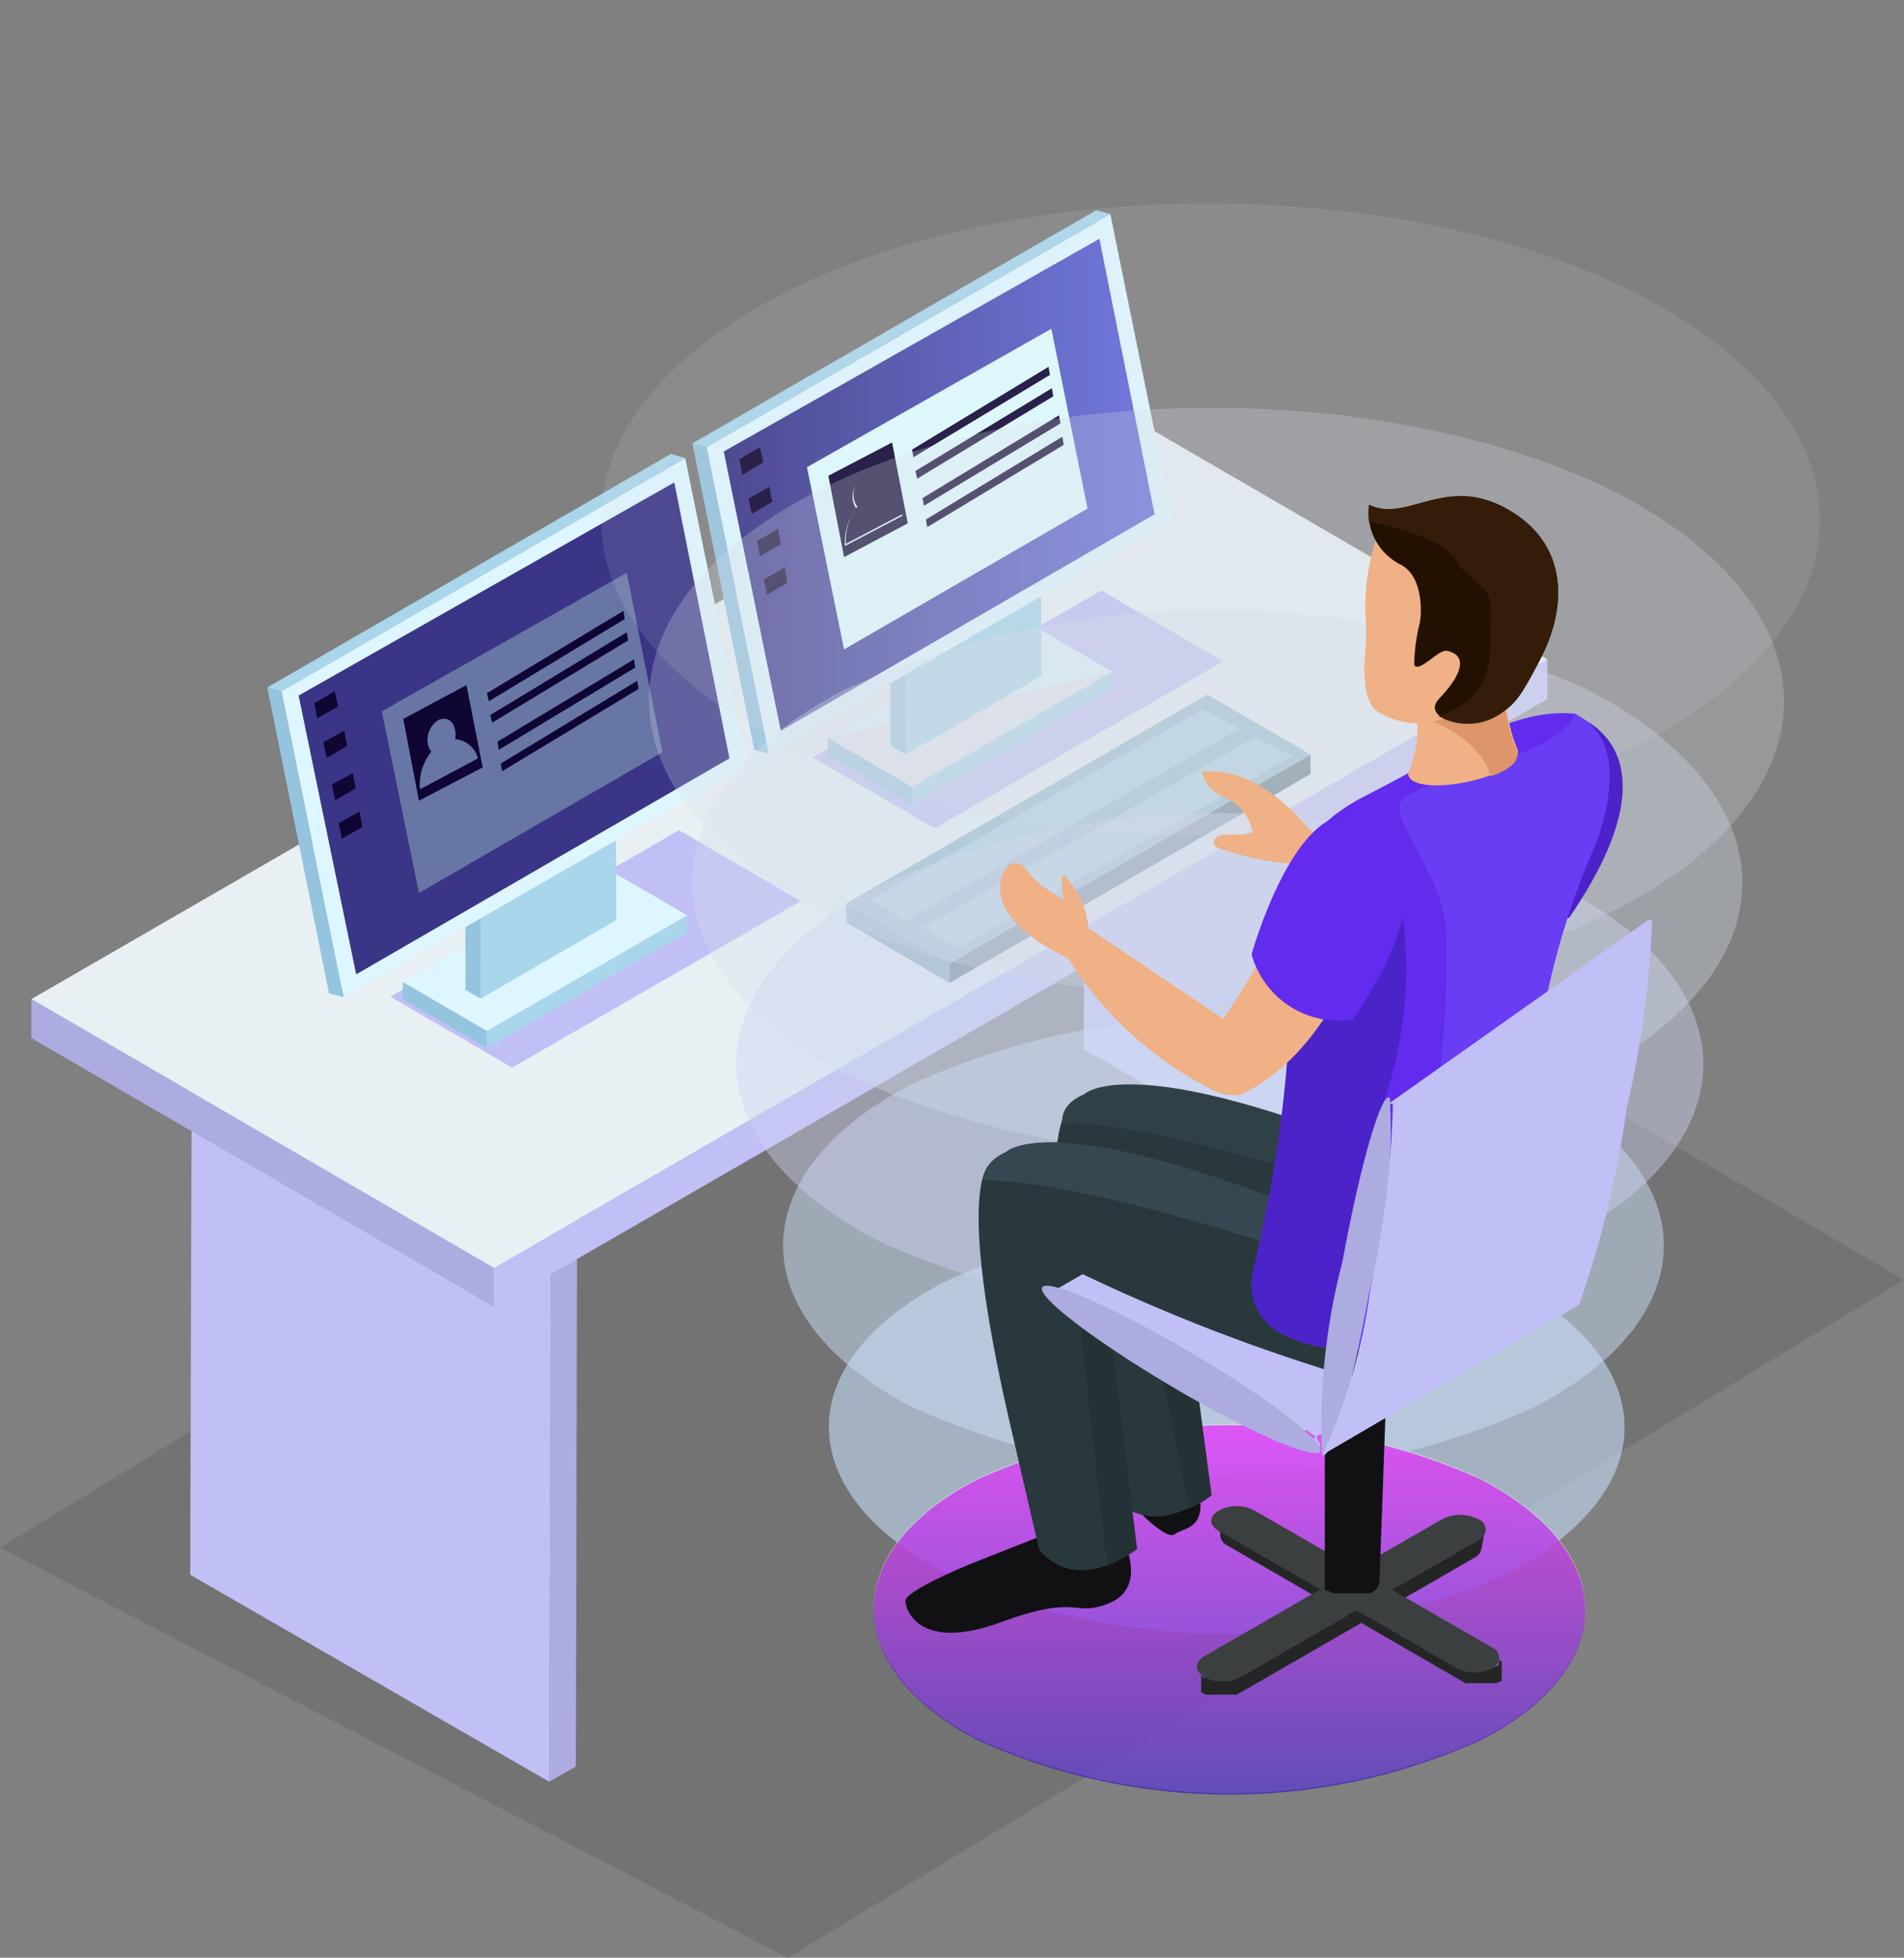 <svg width="610" height="627" viewBox="0 0 610 627" fill="none" xmlns="http://www.w3.org/2000/svg">
<rect x="0" y="0" width="610" height="627" fill="#808080" stroke="none"/>
<path opacity="0.1" d="M0 495.657L252.44 626.999L610 409.873L370.509 269.693L0 495.657Z" fill="black"/>
<path d="M462.224 402.409L470.755 397.381L471.213 199.605L462.833 204.633L462.224 402.409Z" fill="#E6E6FF"/>
<path d="M462.833 204.632L471.212 199.604L356.342 133.323L347.811 138.199L462.833 204.632Z" fill="#AEB6BC"/>
<path d="M347.81 138.2L347.201 335.975L462.223 402.408L462.833 204.633L347.81 138.2Z" fill="#C0C0F6"/>
<path d="M175.962 570.625L184.494 565.75L184.951 367.974L176.572 372.85L175.962 570.625Z" fill="#ACACE0"/>
<path d="M176.572 372.848L184.951 367.973L70.081 301.54L61.549 306.568L176.572 372.848Z" fill="#AEB6BC"/>
<path d="M61.548 306.569L60.939 504.344L175.962 570.625L176.571 372.849L61.548 306.569Z" fill="#C0C0F6"/>
<path d="M10.055 319.976V332.47L158.29 418.559V406.064L10.055 319.976Z" fill="#ACACE0"/>
<path d="M158.289 406.063V418.557L495.74 223.829V211.182L158.289 406.063Z" fill="#C0C0F6"/>
<path d="M10.055 319.975L158.29 406.064L495.74 211.183L347.505 125.095L10.055 319.975Z" fill="#E9F0F4"/>
<path d="M260.362 242.571L299.515 265.274L391.838 211.792L352.837 189.089L260.362 242.571Z" fill="#C0C0F6"/>
<path d="M265.238 236.325V241.963L292.203 257.657V252.019L265.238 236.325Z" fill="#95C4DE"/>
<path d="M292.204 252.021V257.658L356.342 220.633V215.147L292.204 252.021Z" fill="#A9D6EA"/>
<path d="M265.238 236.326L292.203 252.02L356.342 215.147L329.224 199.3L265.238 236.326Z" fill="#E6E7EC"/>
<path d="M265.238 236.326L356.342 215.147L329.224 199.3L265.238 236.326Z" fill="#DEF6FF"/>
<path d="M290.222 241.657L285.347 238.914L285.194 188.937L290.07 191.679L290.222 241.657Z" fill="#95C4DE"/>
<path d="M290.069 191.681L285.194 188.938L328.766 163.797L333.489 166.54L290.069 191.681Z" fill="#C0C5D1"/>
<path d="M333.488 166.539L333.64 216.516L290.221 241.657L290.069 191.68L333.488 166.539Z" fill="#A9D6EA"/>
<path d="M246.347 241.354L241.624 240.135L221.819 142.009L226.389 143.228L246.347 241.354Z" fill="#95C4DE"/>
<path d="M226.389 143.226L221.819 142.007L351.162 67.346L355.733 68.565L226.389 143.226Z" fill="#A9D6EA"/>
<path d="M355.732 68.566L375.689 166.692L246.346 241.353L226.388 143.227L355.732 68.566Z" fill="#DEF6FF"/>
<path d="M352.227 76.49L369.9 164.712L250.155 234.04L231.873 144.599L352.227 76.49Z" fill="url(#paint0_linear_6_356)"/>
<path d="M336.84 105.286L348.419 162.882L270.417 207.983L258.534 149.626L336.84 105.286Z" fill="#DEFCFF"/>
<path d="M336.993 124.332L337.45 126.923L293.879 153.282L293.269 150.845L336.993 124.332Z" fill="#0F0633"/>
<path d="M335.927 117.476L336.384 120.067L292.661 146.427L292.203 143.989L335.927 117.476Z" fill="#0F0633"/>
<path d="M340.344 139.874L340.801 142.464L297.078 168.824L296.62 166.386L340.344 139.874Z" fill="#0F0633"/>
<path d="M339.279 133.018L339.736 135.609L296.012 161.969L295.555 159.531L339.279 133.018Z" fill="#0F0633"/>
<path d="M243.452 143.226L244.519 148.102L237.815 152.063L236.901 147.035L243.452 143.226Z" fill="#0F0633"/>
<path d="M246.498 155.874L247.412 160.749L240.861 164.559L239.795 159.683L246.498 155.874Z" fill="#0F0633"/>
<path d="M249.241 169.436L250.155 174.312L243.452 178.121L242.538 173.246L249.241 169.436Z" fill="#0F0633"/>
<path d="M251.374 181.776L252.289 186.651L245.738 190.461L244.671 185.585L251.374 181.776Z" fill="#0F0633"/>
<path d="M265.39 152.37L285.805 141.704L290.832 167.607L270.418 178.425L265.39 152.37ZM270.875 174.768L289.156 165.169C288.74 163.509 287.808 162.025 286.494 160.929C285.179 159.834 283.551 159.184 281.844 159.074C282.072 158.071 282.072 157.03 281.844 156.027C281.81 155.417 281.625 154.825 281.304 154.305C280.983 153.786 280.537 153.355 280.007 153.052C279.477 152.749 278.879 152.583 278.268 152.571C277.658 152.558 277.054 152.699 276.512 152.979C275.257 153.763 274.275 154.916 273.702 156.281C273.13 157.645 272.993 159.153 273.312 160.598C273.48 161.434 273.846 162.218 274.379 162.883C271.735 166.258 270.433 170.491 270.722 174.768H270.875Z" fill="#0F0633"/>
<path d="M276.663 152.37C277.205 152.089 277.809 151.948 278.42 151.961C279.03 151.974 279.628 152.139 280.158 152.442C280.688 152.745 281.134 153.176 281.455 153.696C281.776 154.215 281.961 154.807 281.995 155.417C282.223 156.42 282.223 157.462 281.995 158.465C283.702 158.575 285.33 159.224 286.645 160.32C287.959 161.415 288.891 162.9 289.308 164.559L271.026 174.159C270.737 169.881 272.039 165.648 274.682 162.274C274.149 161.608 273.783 160.824 273.616 159.988C273.282 158.559 273.395 157.062 273.94 155.699C274.485 154.337 275.435 153.174 276.663 152.37Z" fill="#0F0633"/>
<path d="M125.077 319.213L164.078 341.916L256.553 288.587L217.552 265.884L125.077 319.213Z" fill="#C0C0F6"/>
<path d="M129.038 314.489V319.974L156.004 335.668V330.183L129.038 314.489Z" fill="#95C4DE"/>
<path d="M156.004 330.184V335.67L220.142 298.644V293.158L156.004 330.184Z" fill="#A9D6EA"/>
<path d="M129.038 314.49L156.004 330.184L220.142 293.158L193.024 277.464L129.038 314.49Z" fill="#DEF6FF"/>
<path d="M129.038 314.49L220.142 293.158L193.024 277.464L129.038 314.49Z" fill="#DEF6FF"/>
<path d="M154.024 319.82L149.149 317.078L148.996 266.948L153.871 269.843L154.024 319.82Z" fill="#95C4DE"/>
<path d="M153.871 269.845L148.996 266.95L192.568 241.961L197.291 244.704L153.871 269.845Z" fill="#C0C5D1"/>
<path d="M197.29 244.703L197.442 294.68L154.023 319.821L153.871 269.844L197.29 244.703Z" fill="#A9D6EA"/>
<path d="M110.147 319.366L105.424 318.147L85.619 220.173L90.19 221.392L110.147 319.366Z" fill="#95C4DE"/>
<path d="M90.19 221.393L85.619 220.174L214.962 145.361L219.533 146.732L90.19 221.393Z" fill="#A9D6EA"/>
<path d="M219.534 146.73L239.491 244.856L110.148 319.365L90.19 221.391L219.534 146.73Z" fill="#DEF6FF"/>
<path d="M216.029 154.501L233.702 242.875L114.109 312.051L95.675 222.762L216.029 154.501Z" fill="url(#paint1_linear_6_356)"/>
<path d="M200.795 183.453L212.221 240.896L134.219 285.998L122.336 227.793L200.795 183.453Z" fill="#6876A5"/>
<path d="M200.795 202.5L201.252 205.09L157.681 231.45L157.071 229.012L200.795 202.5Z" fill="#0F0633"/>
<path d="M199.728 195.644L200.185 198.234L156.613 224.594L156.004 222.003L199.728 195.644Z" fill="#0F0633"/>
<path d="M204.146 218.042L204.603 220.632L160.88 246.992L160.422 244.554L204.146 218.042Z" fill="#0F0633"/>
<path d="M203.079 211.185L203.536 213.776L159.812 240.135L159.355 237.545L203.079 211.185Z" fill="#0F0633"/>
<path d="M107.253 221.393L108.319 226.269L101.616 230.078L100.702 225.202L107.253 221.393Z" fill="#0F0633"/>
<path d="M110.3 234.041L111.214 238.917L104.663 242.726L103.597 237.698L110.3 234.041Z" fill="#0F0633"/>
<path d="M113.042 247.6L113.956 252.476L107.405 256.285L106.338 251.257L113.042 247.6Z" fill="#0F0633"/>
<path d="M115.175 259.943L116.089 264.819L109.538 268.628L108.471 263.6L115.175 259.943Z" fill="#0F0633"/>
<path d="M129.191 230.229L149.453 219.411L154.633 245.771L134.218 256.436L129.191 230.229ZM134.675 252.627L152.957 242.876C152.541 241.216 151.608 239.731 150.294 238.636C148.98 237.54 147.351 236.891 145.644 236.781C145.871 235.829 145.871 234.837 145.644 233.886C145.644 230.838 142.597 229.467 140.312 230.686C139.102 231.514 138.157 232.672 137.59 234.024C137.022 235.375 136.857 236.861 137.113 238.304C137.25 239.196 137.617 240.036 138.179 240.742C135.496 244.096 134.188 248.345 134.523 252.627H134.675Z" fill="#0F0633"/>
<path d="M140.465 230.689C142.75 229.47 145.188 230.689 145.797 233.888C146.024 234.84 146.024 235.832 145.797 236.783C147.505 236.893 149.133 237.543 150.447 238.638C151.761 239.734 152.694 241.218 153.11 242.878L134.828 252.63C134.494 248.348 135.801 244.099 138.485 240.745C137.813 240.073 137.338 239.23 137.114 238.307C136.873 236.849 137.062 235.352 137.657 234C138.252 232.647 139.228 231.497 140.465 230.689Z" fill="#6876A5"/>
<path d="M271.179 289.349V295.444L304.239 314.795V308.548L271.179 289.349Z" fill="#82A5B5"/>
<path d="M304.24 308.549V314.797L419.871 247.906V241.659L304.24 308.549Z" fill="#5B737E"/>
<path d="M271.179 289.351L304.239 308.549L419.871 241.659L386.811 222.46L271.179 289.351Z" fill="#92B8CA"/>
<path d="M278.949 288.285L290.223 294.837L397.323 233.279L385.288 227.185L278.949 288.285Z" fill="#ABCFDD"/>
<path d="M295.707 297.12L306.981 303.672L414.081 242.115L402.046 236.02L295.707 297.12Z" fill="#ABCFDD"/>
<path opacity="0.6" d="M474.258 473.411C519.2 496.571 518.896 534.358 474.258 557.061C448.975 568.469 421.555 574.368 393.818 574.368C366.082 574.368 338.662 568.469 313.379 557.061C268.893 533.901 268.741 496.114 313.379 473.411C338.651 461.965 366.075 456.044 393.818 456.044C421.561 456.044 448.985 461.965 474.258 473.411Z" fill="#FFEBC4"/>
<g opacity="0.86">
<path opacity="0.66" d="M482.943 410.33C533.065 436.233 532.913 477.982 482.943 503.885C454.68 516.69 424.009 523.314 392.982 523.314C361.954 523.314 331.283 516.69 303.02 503.885C253.203 477.982 252.898 436.08 303.02 410.33C331.289 397.544 361.957 390.93 392.982 390.93C424.006 390.93 454.675 397.544 482.943 410.33Z" fill="#C7DEFA"/>
</g>
<g opacity="0.71">
<path opacity="0.71" d="M491.474 347.098C547.081 375.896 546.776 422.217 491.474 450.71C460.192 464.869 426.251 472.192 391.915 472.192C357.579 472.192 323.637 464.869 292.356 450.71C237.206 422.217 236.901 375.744 292.356 347.098C323.658 333.016 357.591 325.734 391.915 325.734C426.238 325.734 460.172 333.016 491.474 347.098Z" fill="#CBDCF5"/>
</g>
<g opacity="0.57">
<path opacity="0.77" d="M500.006 284.016C560.945 315.556 560.945 366.295 500.006 397.531C465.705 413.044 428.493 421.067 390.849 421.067C353.204 421.067 315.992 413.044 281.691 397.531C220.752 366.295 220.752 315.404 280.93 284.016C315.352 268.458 352.693 260.412 390.468 260.412C428.242 260.412 465.583 268.458 500.006 284.016Z" fill="#CED1F0"/>
</g>
<g opacity="0.43">
<path opacity="0.83" d="M508.69 220.936C574.808 255.372 574.656 310.377 508.69 344.356C471.399 361.228 430.94 369.955 390.011 369.955C349.082 369.955 308.623 361.228 271.332 344.356C205.67 310.377 205.213 254.915 270.418 220.936C307.859 204.025 348.471 195.279 389.554 195.279C430.636 195.279 471.248 204.025 508.69 220.936Z" fill="#D2DCEB"/>
</g>
<g opacity="0.29">
<path opacity="0.89" d="M517.981 157.856C589.585 195.034 589.28 254.458 517.981 291.179C446.683 327.9 333.031 328.357 261.58 291.179C190.129 254.001 190.282 194.577 260.666 157.856C331.051 121.135 446.378 121.897 517.981 157.856Z" fill="#D5DCE6"/>
</g>
<g opacity="0.14">
<path opacity="0.94" d="M525.905 94.775C602.079 134.696 602.079 198.539 525.905 238.002C449.731 277.466 327.853 277.923 250.308 238.002C172.763 198.081 174.134 134.239 249.394 94.775C324.654 55.311 449.579 55.311 525.905 94.775Z" fill="#D9DAE1"/>
</g>
<path opacity="0.6" d="M474.258 473.716C519.2 497.029 518.896 534.664 474.258 557.367C448.985 568.813 421.561 574.733 393.818 574.733C366.075 574.733 338.651 568.813 313.379 557.367C268.893 534.359 268.741 496.419 313.379 473.716C338.67 462.337 366.086 456.453 393.818 456.453C421.55 456.453 448.967 462.337 474.258 473.716Z" fill="url(#paint2_linear_6_356)"/>
<path d="M501.376 235.409C489.798 232.667 480.048 267.711 461.157 293.614L418.042 264.664C406.311 269.997 410.73 272.587 410.73 272.587C421.987 291.496 438.43 306.778 458.11 316.622C460.941 317.835 464.034 318.307 467.098 317.993C488.732 307.175 500.919 284.929 510.517 257.046C517.982 237.999 501.376 235.409 501.376 235.409Z" fill="#EFB185"/>
<path d="M502.747 228.553C502.747 228.553 541.291 237.543 502.747 293.919C495.71 295.109 488.483 293.628 482.48 289.767C476.478 285.906 472.133 279.942 470.297 273.045C470.297 273.045 483.247 226.115 502.747 228.553Z" fill="#4B23C9"/>
<path d="M418.347 264.362C418.347 264.362 403.112 245.164 385.288 247.144C385.288 247.144 385.288 252.325 391.991 255.22C394.342 256.156 396.422 257.663 398.045 259.605C399.667 261.547 400.781 263.863 401.284 266.343C401.284 267.41 395.19 267.41 392.448 267.257C389.706 267.105 386.049 270.914 392.448 272.285C400.135 274.845 408.126 276.382 416.214 276.856C416.214 276.856 423.375 269.543 418.347 264.362Z" fill="#EFB185"/>
<path d="M475.782 489.866C475.723 490.575 475.482 491.256 475.081 491.844C474.681 492.431 474.135 492.905 473.497 493.218L397.323 537.101L394.733 538.167H391.838H388.944C388.079 538.025 387.251 537.714 386.506 537.253H385.592L384.83 536.491C384.83 536.491 384.83 536.491 384.83 535.577V541.976C385.398 542.322 386.014 542.578 386.658 542.738H387.42H394.124H395.038H396.256L472.43 498.856C473.068 498.542 473.614 498.069 474.015 497.481C474.415 496.894 474.657 496.212 474.715 495.504L475.782 489.866Z" fill="#242626"/>
<path d="M480.2 531.768C480.2 531.768 480.2 531.768 480.2 532.53V533.291L477.763 534.358H475.02C474.062 534.517 473.084 534.517 472.126 534.358C471.197 534.189 470.315 533.825 469.536 533.291L393.362 489.409C392.704 489.104 392.135 488.635 391.709 488.049C391.282 487.462 391.012 486.777 390.925 486.057V491.695C390.982 492.424 391.24 493.123 391.67 493.715C392.1 494.307 392.686 494.768 393.362 495.047L469.536 539.081H470.755H471.821H479.286L481.114 538.32V531.92C480.801 531.977 480.478 531.923 480.2 531.768Z" fill="#242626"/>
<path d="M478.067 527.656C478.732 527.909 479.304 528.357 479.707 528.942C480.111 529.527 480.327 530.221 480.327 530.932C480.327 531.643 480.111 532.337 479.707 532.922C479.304 533.507 478.732 533.955 478.067 534.208C476.321 535.182 474.354 535.693 472.354 535.693C470.355 535.693 468.388 535.182 466.641 534.208L390.468 490.326C387.268 488.497 387.268 485.602 390.468 483.774C392.227 482.84 394.189 482.352 396.181 482.352C398.173 482.352 400.134 482.84 401.894 483.774L478.067 527.656Z" fill="#3B3F3F"/>
<path d="M347.658 454.672C347.658 454.672 337.908 458.024 341.259 463.204C344.611 468.385 357.713 475.394 359.846 478.441C361.978 481.488 373.557 493.678 376.299 491.392C379.041 489.107 387.268 490.174 383.764 476.156C381.193 468.927 376.178 462.824 369.585 458.901C362.992 454.978 355.236 453.482 347.658 454.672Z" fill="#111114"/>
<path d="M344.153 352.581C344.153 352.581 328.919 358.981 346.896 437.603L356.341 478.896C356.341 478.896 366.396 494.132 387.725 478.896L377.213 392.654L344.153 352.581Z" fill="#29383D"/>
<path d="M360.607 495.047C360.607 495.047 367.006 508.761 355.275 513.484C343.545 518.207 346.287 510.132 320.54 519.579C294.793 529.026 290.071 515.77 290.071 512.722C290.071 509.675 307.438 502.209 312.923 500.076L333.794 491.848L360.607 490.629V495.047Z" fill="#111114"/>
<path d="M317.188 372.847C317.188 372.847 305.762 378.333 323.282 454.67L332.88 496.114C332.88 496.114 342.935 511.351 364.263 496.114L353.751 409.721L317.188 372.847Z" fill="#29383D"/>
<path d="M355.58 424.349L345.525 419.168L354.666 501.448C358.074 500.075 361.298 498.283 364.264 496.115L355.58 424.349Z" fill="#243135"/>
<path d="M383.155 440.955L370.053 428.613L380.87 483.161C383.494 482.087 385.955 480.651 388.182 478.895L383.155 440.955Z" fill="#243135"/>
<path d="M385.896 530.399C382.697 532.38 382.697 535.275 385.896 537.104C387.667 538.001 389.624 538.468 391.609 538.468C393.594 538.468 395.552 538.001 397.322 537.104L473.496 493.221C474.215 493.002 474.843 492.558 475.29 491.955C475.737 491.351 475.978 490.62 475.978 489.869C475.978 489.118 475.737 488.387 475.29 487.783C474.843 487.18 474.215 486.736 473.496 486.517C471.725 485.62 469.768 485.153 467.783 485.153C465.798 485.153 463.841 485.62 462.07 486.517L385.896 530.399Z" fill="#3B3F3F"/>
<path d="M443.941 451.167C443.866 450.326 443.574 449.519 443.093 448.824C442.612 448.13 441.959 447.572 441.198 447.206C439.033 446.084 436.629 445.498 434.19 445.498C431.751 445.498 429.348 446.084 427.182 447.206C426.245 447.548 425.457 448.208 424.956 449.071C424.455 449.934 424.273 450.945 424.44 451.929V509.372H425.202L427.335 510.287H436.476H437.694H439.066C441.046 509.22 442.113 507.696 441.96 506.325L443.941 451.167ZM424.288 452.234V452.996V452.234Z" fill="#111114"/>
<path d="M422.917 463.508C422.888 463.153 422.888 462.796 422.917 462.441C422.714 461.967 422.401 461.549 422.002 461.222V460.46L417.28 457.108L414.385 454.67L410.576 451.623L409.51 450.861L405.549 448.119L400.674 444.919L399.15 443.852L394.427 440.805H393.666L388.029 437.3L386.353 436.386L380.259 432.729L369.595 426.634L361.825 422.521H361.063L354.208 419.168L348.114 416.426L344.457 415.054H343.696L340.649 414.14H339.278H336.383L419.413 365.839H422.307H423.831L427.03 366.753L430.686 368.277L436.933 371.02H437.694L444.245 374.219H445.464L452.777 378.029H453.691L462.375 383.057C464.507 384.123 466.488 385.342 468.468 386.561L470.144 387.628L475.781 390.98H476.695L481.266 393.875L482.789 394.942L487.512 398.141H488.426L492.235 400.732L493.301 401.646L497.11 404.541L499.852 406.826H500.614L502.747 411.398V412.159C502.814 412.275 502.849 412.407 502.849 412.54C502.849 412.674 502.814 412.805 502.747 412.921L419.717 461.222C419.799 460.975 419.799 460.708 419.717 460.46C419.788 460.16 419.788 459.847 419.717 459.546L422.917 463.508Z" fill="#C0C0F6"/>
<path d="M378.432 431.356C353.752 417.186 333.794 408.806 333.794 412.767C333.794 416.729 353.752 431.509 378.432 445.831C403.112 460.154 423.07 468.382 423.07 464.42C423.07 460.459 403.112 445.679 378.432 431.356Z" fill="#ACACE0"/>
<path d="M498.329 395.248C498.329 395.248 495.434 434.711 452.624 422.827C409.815 410.942 379.497 399.514 379.497 399.514C379.497 399.514 324.348 361.422 346.133 351.67C345.829 351.67 365.634 331.557 498.329 395.248Z" fill="#29383D"/>
<path d="M498.329 395.248C498.329 395.248 495.434 434.711 452.624 422.827C409.815 410.942 379.497 399.514 379.497 399.514C379.497 399.514 324.348 361.422 346.133 351.67C345.829 351.67 365.634 331.557 498.329 395.248Z" fill="#29383D"/>
<path d="M474.868 412.464C474.868 412.464 472.126 451.928 429.164 440.043C397.294 430.35 366.306 417.964 336.536 403.017C336.536 403.017 300.887 378.638 322.673 368.886C322.368 368.886 342.325 348.774 474.868 412.464Z" fill="#29383D"/>
<path d="M322.368 368.885C317.036 371.323 315.208 374.523 315.36 378.027C349.181 378.027 424.289 404.082 424.289 404.082V390.064C337.146 354.105 322.368 368.885 322.368 368.885Z" fill="#354751"/>
<path d="M347.353 350.45C342.02 352.736 340.04 356.088 340.345 359.592C374.166 359.592 449.273 385.647 449.273 385.647V371.629C362.13 335.213 347.353 350.45 347.353 350.45Z" fill="#304047"/>
<path d="M504.27 228.556C504.27 228.556 522.704 238.155 511.583 269.543C502.554 289.682 496.302 310.954 492.997 332.776C493.905 352.69 495.991 372.533 499.243 392.2C499.243 392.2 501.833 418.103 442.265 432.426C442.265 432.426 393.361 436.387 402.045 404.39C409.676 372.906 413.613 340.64 413.776 308.245C412.862 295.903 405.854 271.067 437.085 255.068C468.316 239.069 484.617 226.88 504.27 228.556Z" fill="#632BEE"/>
<path d="M413.776 308.089C413.613 340.485 409.676 372.751 402.046 404.235C396.104 426.48 417.28 431.204 431.449 432.271C436.171 417.948 429.316 392.197 440.133 361.114C451.597 334.345 453.638 304.477 445.922 276.397C444.8 272.373 442.505 268.776 439.331 266.062C436.156 263.348 432.245 261.642 428.097 261.16C421.497 266.811 416.644 274.228 414.107 282.54C411.571 290.852 411.456 299.715 413.776 308.089Z" fill="#4B23C9"/>
<path d="M499.243 392.046C495.991 372.379 493.905 352.536 492.997 332.622C496.391 310.82 502.64 289.56 511.583 269.389C521.79 239.677 510.669 231.601 504.27 228.402C500.766 243.639 447.14 249.276 448.206 258.875C449.273 268.475 463.441 281.426 463.441 301.996C463.84 324.463 461.694 346.903 457.043 368.886C453.998 388.475 453.998 408.417 457.043 428.005C501.376 413.378 499.243 392.046 499.243 392.046Z" fill="#693DF4"/>
<path d="M482.79 212.404C481.447 221.455 482.498 230.701 485.836 239.221C490.864 248.668 451.863 256.438 451.101 247.753C453.313 242.691 454.339 237.191 454.102 231.672C453.864 226.153 452.369 220.761 449.73 215.908C445.007 206.918 482.79 212.404 482.79 212.404Z" fill="#EFB185"/>
<path d="M485.685 239.828C482.54 232.271 481.335 224.048 482.181 215.906L453.692 229.315C454.758 229.315 473.649 234.8 477.61 248.666C483.4 246.532 487.513 243.79 485.685 239.828Z" fill="#DD9569"/>
<path d="M442.723 167.605C439.119 176.402 437.306 185.83 437.39 195.336C438.457 209.202 436.324 211.944 437.39 218.039C437.346 221.319 438.362 224.525 440.285 227.181C443.888 229.735 448.119 231.255 452.523 231.577C456.927 231.899 461.334 231.011 465.27 229.01C473.739 226.003 480.853 220.063 485.324 212.266C489.795 204.469 491.328 195.328 489.646 186.499C488.61 181.609 486.387 177.049 483.173 173.221C479.959 169.393 475.854 166.414 471.218 164.548C466.581 162.681 461.558 161.983 456.588 162.517C451.619 163.05 446.857 164.797 442.723 167.605Z" fill="#EFB185"/>
<path d="M438.608 161.663C438.079 165.53 438.78 169.465 440.612 172.911C442.444 176.357 445.314 179.138 448.815 180.862C456.28 184.823 455.366 197.013 454.909 199.298C453.761 203.781 453.148 208.384 453.081 213.012C454.757 215.602 460.851 207.831 463.593 208.441C470.753 209.964 467.859 216.668 461.156 223.677C454.452 230.686 472.277 234.343 480.808 228.401C485.379 225.201 487.055 223.373 493.149 211.64C502.137 194.88 502.899 174.31 482.941 163.034C462.984 151.759 451.101 167.606 438.608 161.663Z" fill="#221101"/>
<path d="M480.809 228.553C485.379 225.353 487.055 223.525 493.149 211.792C502.137 195.032 502.899 174.462 482.941 163.186C462.984 151.911 451.101 167.3 438.608 161.968C438.332 163.683 438.332 165.432 438.608 167.148C445.007 168.367 462.375 172.176 466.793 179.795C471.211 187.413 478.371 186.194 477.762 197.774C477.152 209.354 479.59 223.372 460.851 229.315C463.911 231.083 467.408 231.95 470.94 231.815C474.471 231.68 477.892 230.549 480.809 228.553Z" fill="#341C09"/>
<path d="M445.311 351.668C442.722 349.078 435.866 372.543 430.077 404.083C424.805 424.259 422.596 445.113 423.526 465.945C426.116 468.535 433.124 445.07 438.761 413.53C444.158 393.378 446.369 372.504 445.311 351.668Z" fill="#ACACE0"/>
<path d="M529.257 295.598C529.185 295.297 529.185 294.984 529.257 294.684H528.038L444.856 353.498H446.227C446.156 353.799 446.156 354.112 446.227 354.412C445.691 374.308 443.242 394.106 438.914 413.532C436.487 431.667 431.351 449.336 423.68 465.947L505.947 417.798C513.114 397.331 518.218 376.199 521.182 354.717C525.775 335.318 528.479 315.519 529.257 295.598Z" fill="#C0C0F6"/>
<path d="M345.371 308.243C345.371 308.243 314.902 296.511 321.3 279.902C322.367 277.16 325.566 273.655 329.984 279.902C334.402 286.149 348.266 290.416 348.723 296.968C348.723 297.272 351.618 312.052 345.371 308.243Z" fill="#EFB185"/>
<path d="M432.058 268.018C420.479 265.275 410.729 300.32 391.838 326.223L348.723 297.273C336.993 302.758 341.258 305.349 341.258 305.349C352.625 324.185 369.11 339.403 388.791 349.231C391.533 350.562 394.611 351.039 397.627 350.602C419.413 339.784 431.448 317.691 441.199 289.655C448.207 270.761 432.058 268.018 432.058 268.018Z" fill="#EFB185"/>
<path d="M433.428 261.009C433.428 261.009 471.972 269.999 433.428 326.528C426.4 327.647 419.205 326.137 413.219 322.286C407.233 318.435 402.875 312.514 400.978 305.653C400.978 305.653 413.928 259.028 433.428 261.009Z" fill="#632BEE"/>
<path d="M340.802 287.367C340.802 287.367 339.278 280.815 340.802 280.206C345.361 284.79 348.165 290.83 348.724 297.271C347.81 301.385 340.802 287.367 340.802 287.367Z" fill="#EFB185"/>
<defs>
<linearGradient id="paint0_linear_6_356" x1="231.873" y1="155.265" x2="369.9" y2="155.265" gradientUnits="userSpaceOnUse">
<stop stop-color="#3A3586"/>
<stop offset="1" stop-color="#626BDC"/>
</linearGradient>
<linearGradient id="paint1_linear_6_356" x1="962.484" y1="2566.59" x2="2213.01" y2="2566.59" gradientUnits="userSpaceOnUse">
<stop stop-color="#3A3586"/>
<stop offset="1" stop-color="#626BDC"/>
</linearGradient>
<linearGradient id="paint2_linear_6_356" x1="393.904" y1="456.453" x2="393.904" y2="574.733" gradientUnits="userSpaceOnUse">
<stop stop-color="#EB00FF"/>
<stop offset="1" stop-color="#1B00C1"/>
</linearGradient>
</defs>
</svg>
